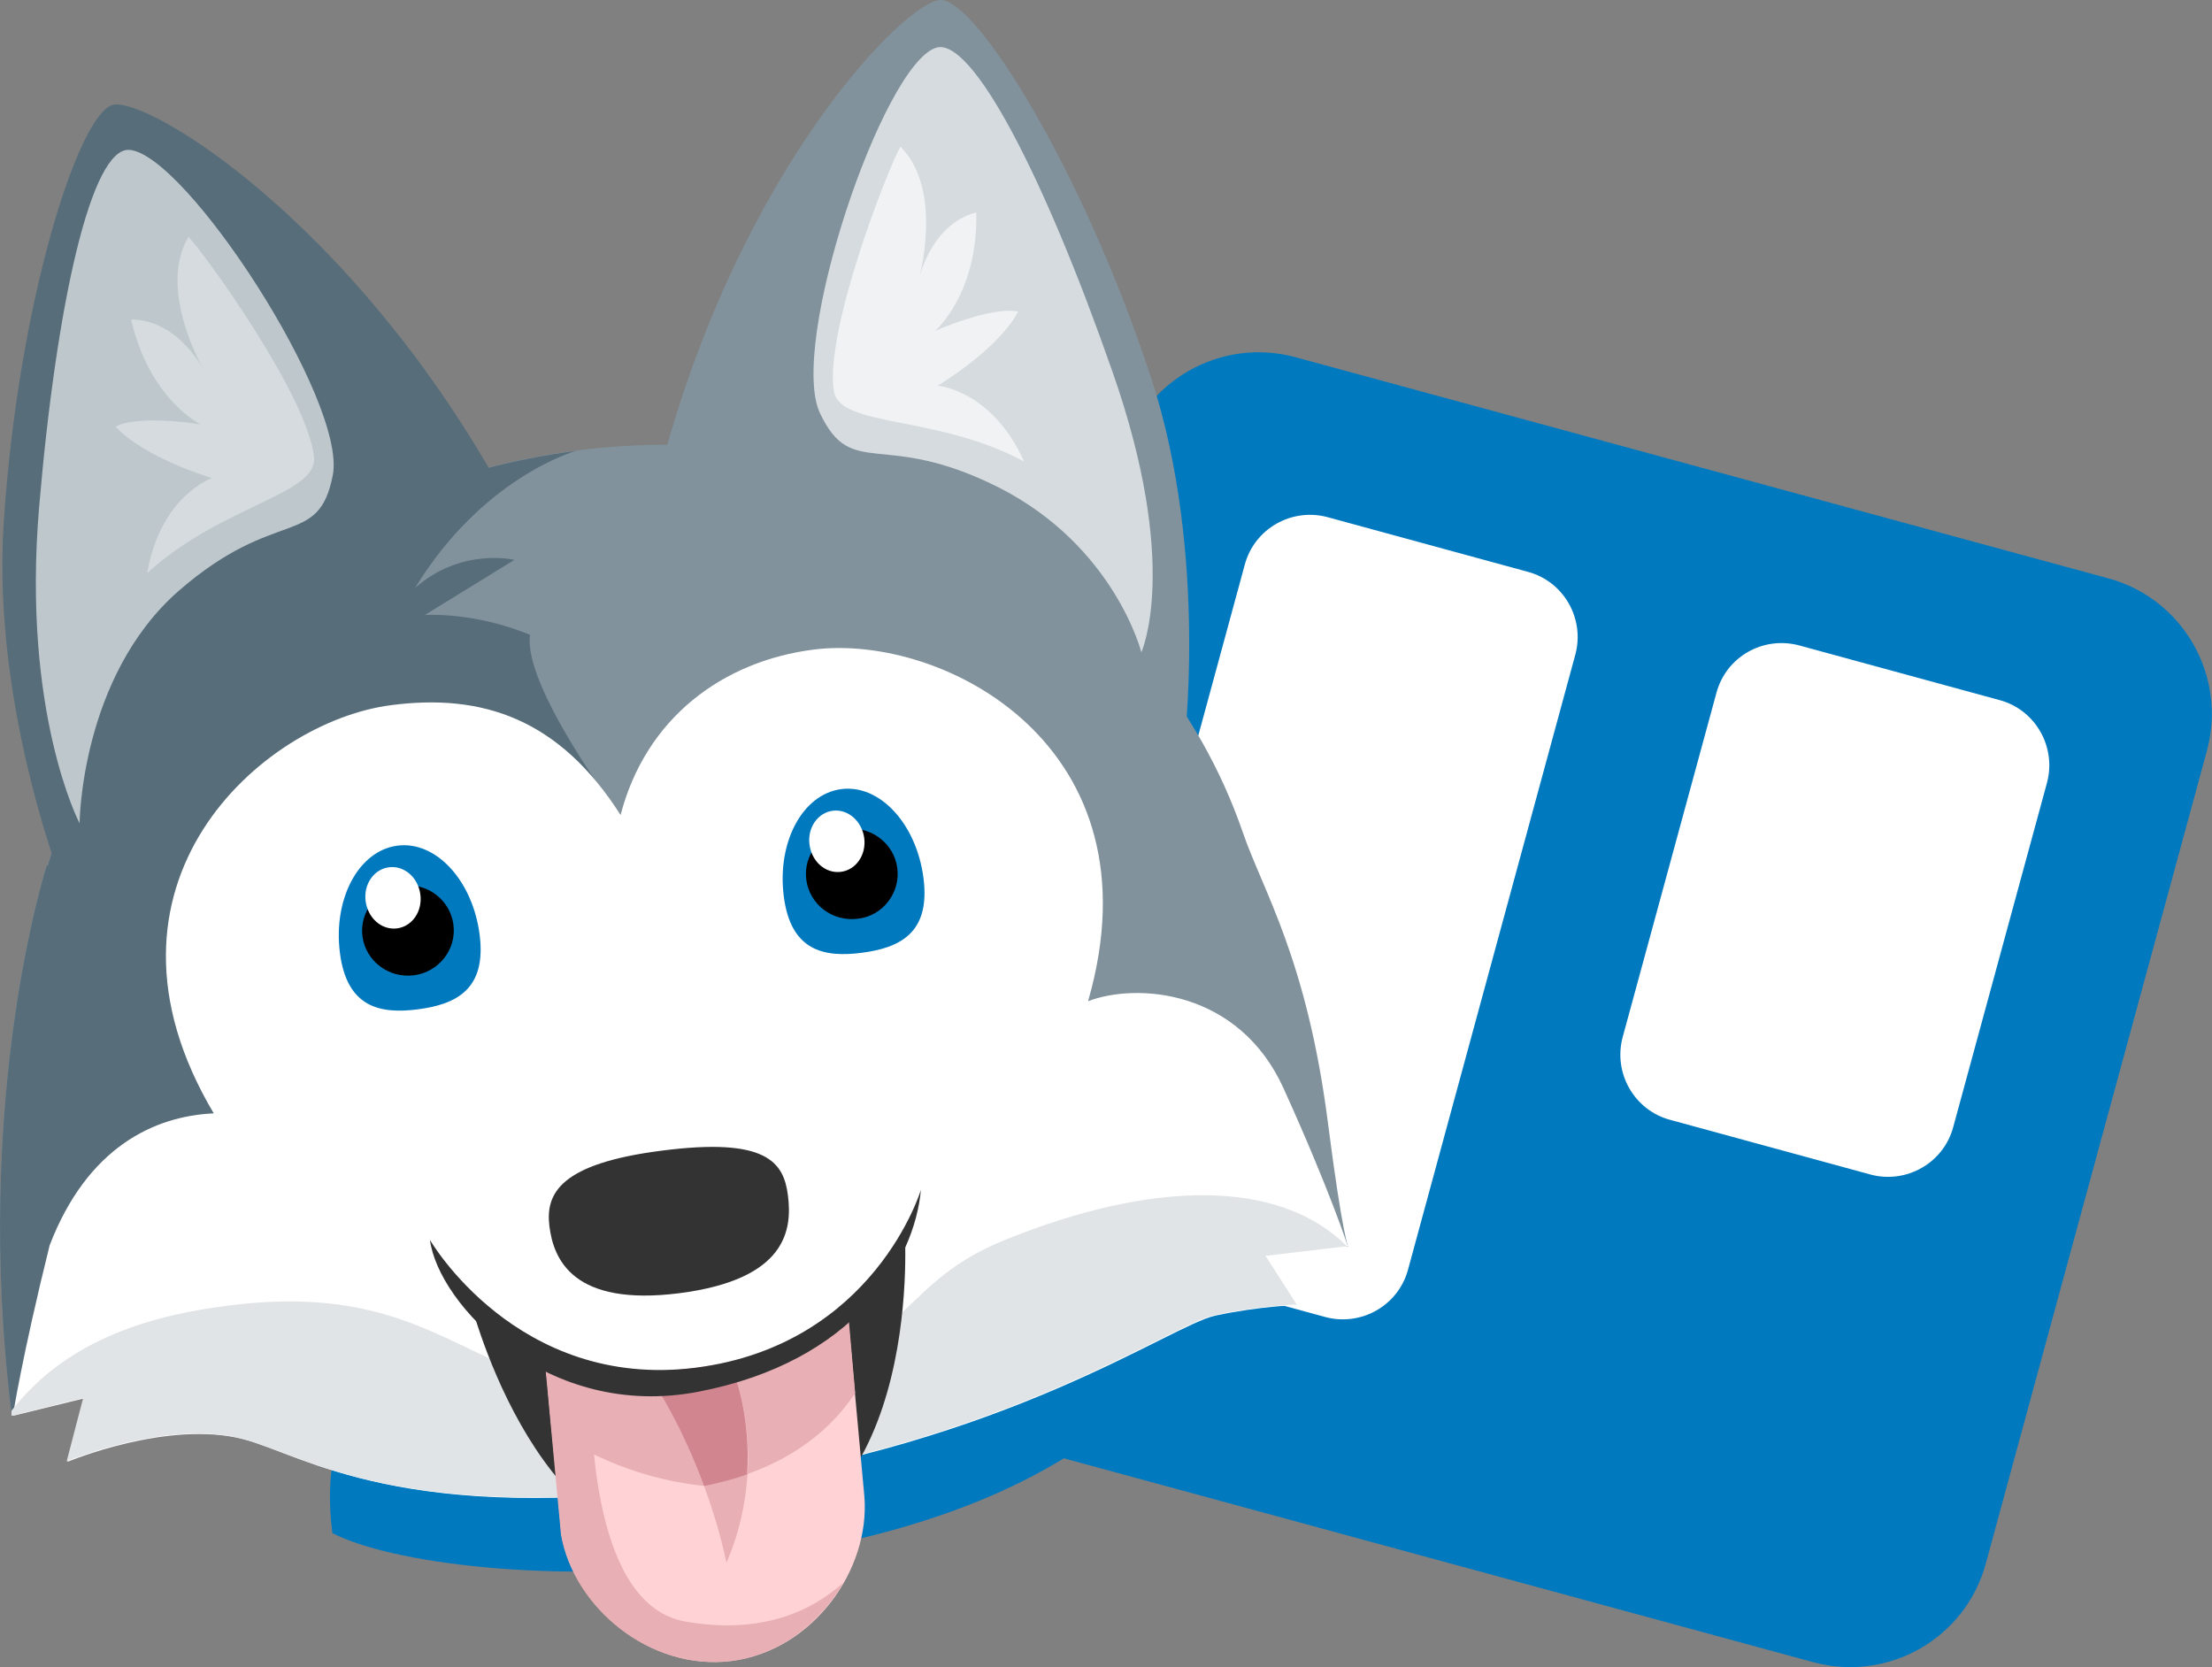 <?xml version="1.0" encoding="utf-8"?>
<!-- Generator: Adobe Illustrator 21.1.0, SVG Export Plug-In . SVG Version: 6.00 Build 0)  -->
<svg version="1.1" id="Layer_1" xmlns:sketch="http://www.bohemiancoding.com/sketch/ns"
	 xmlns="http://www.w3.org/2000/svg" xmlns:xlink="http://www.w3.org/1999/xlink" x="0px" y="0px" viewBox="0 0 481.2 362.7"
	 style="enable-background:new 0 0 481.2 362.7;" xml:space="preserve">
<rect x="0" y="0" width="481.2" height="362.7" fill="#808080" stroke="none"/>
<style type="text/css">
	.st0{fill:#0079BF;}
	.st1{fill:#FFFFFF;}
	.st2{fill:#81929C;}
	.st3{fill:#576D7A;}
	.st4{fill:#E1E4E6;}
	.st5{fill:#333333;}
	.st6{fill:#FFD2D5;}
	.st7{fill:#E8AFB4;}
	.st8{fill:#D1868F;}
	.st9{fill:#BEC7CC;}
	.st10{fill:#D5DBDE;}
	.st11{fill:#F0F2F3;}
</style>
<g id="Page-1_4_">
	<g id="Logos_3_" transform="translate(-1579, -521)">
		<g id="Group_4_" transform="translate(-9, 1)">
			<g id="Trello-Logo_3_" transform="translate(468, 0)">
				<g id="Trello-Mark---Blue---Flat_3_" transform="translate(1020, 420)">
					<g id="Mark_3_" transform="translate(100, 100)">
						<path id="Board_3_" class="st0" d="M281.8,77.7l176.8,48.1c16.3,4.4,25.9,21.2,21.5,37.5L432,340.1
							c-4.4,16.3-21.2,25.9-37.5,21.5l-176.8-48.1c-16.3-4.4-25.9-21.2-21.5-37.5l48.1-176.9C248.7,82.9,265.5,73.3,281.8,77.7z"/>
						<path id="Right-List_3_" class="st1" d="M391.4,140.4l43.6,11.9c7.8,2.1,12.4,10.2,10.3,18l-20.4,74.9
							c-2.1,7.8-10.2,12.4-18,10.3l-43.6-11.9c-7.8-2.1-12.4-10.2-10.3-18l20.4-74.9C375.5,142.9,383.5,138.3,391.4,140.4z"/>
						<path id="Left-List_3_" class="st1" d="M288.8,112.5l43.6,11.9c7.8,2.1,12.4,10.2,10.3,18l-36.4,133.8
							c-2.1,7.8-10.2,12.4-18,10.3l-43.6-11.9c-7.8-2.1-12.4-10.2-10.3-18l36.4-133.8C272.9,115,281,110.4,288.8,112.5z"/>
					</g>
				</g>
			</g>
		</g>
	</g>
</g>
<g id="Page-1" sketch:type="MSPage">
	<g id="Original-Assets" transform="translate(-1039, -1878)" sketch:type="MSArtboardGroup">
		<g id="Group" transform="translate(229, 198)" sketch:type="MSLayerGroup">
			<g id="Mascots" transform="translate(810, 1680)" sketch:type="MSShapeGroup">
				<g id="Taco">
					<g>
						<g transform="translate(69, 43)">
							<g id="Head" transform="translate(0, 78.394)">
								<path id="Shape" class="st0" d="M89.1,218.5c40.4-5.1,62.1-15.6,74.7-23.5c1.9-5.1-2.4-19.1-2.4-19.1L4.9,191.5
									c0,0-3.4,6.4-1.6,20.6C15.6,218.5,50.7,223.4,89.1,218.5"/>
								<path id="Shape_1_" class="st2" d="M81.9,153.9c98.7-12.6,142.3-4.1,142.3-4.1c0.2,0.1-1.1-1.8-4.3-26.8
									c-4.6-35.9-14.1-50.4-18.6-63.5C182.3,4.6,123.9-32,56.5-23.4C-0.3-16.2-44.9,20.9-58.6,66.8l-0.2-0.1
									c0,0-16.4,50.4-7.6,120C-48,167.6-16.9,166.4,81.9,153.9"/>
								<path id="Shape_2_" class="st3" d="M46.3,16.7c-12.4-5.1-22.9-4.3-22.9-4.3l19.5-12c0,0-11.5-2.8-21.6,6.1
									c14.6-23.9,34.5-29.7,35-29.8C-0.5-16-45,21-58.6,66.9l-0.2-0.1c0,0-16.4,50.4-7.6,120c8-8.3,18.4-13.2,35.8-17.1L65.8,56.1
									C65.9,55.9,44.7,28,46.3,16.7"/>
								<path id="Shape_3_" class="st1" d="M-50.7,182.8l-3.6,13.8c0,0,21.9-9.2,38.3-4.9c13.3,3.5,34.8,19,100.5,10
									c65.6-8.9,101.1-34.8,110.9-36.9s17.9-2.3,17.9-2.3l-6.8-10.6l17.7-2.2c0,0-3.8-11.9-14-34.4c-9.7-21.3-31.7-23-42.5-18.9
									c16-55.5-31.5-80-59.6-76.5c-19.9,2.5-36.6,14.9-42.1,36C52.7,35,36,29.4,16.1,32c-28.1,3.6-68.2,39-38.6,88.8
									c-13,0.6-27.5,7.4-35.7,28.7c-6.1,24.6-8,37.1-8,37.1L-50.7,182.8L-50.7,182.8z"/>
								<path id="Shape_4_" class="st4" d="M224,149.7c-14.7-14.7-42.2-14.4-74.3-1.4c-26.8,10.8-18.1,26.8-66.7,33.1
									c-48.5,6.3-51.1-25.3-102.2-18.8c-15.9,2-34.9,6.9-47.3,22.9c0,0.7,0,1.1,0,1.1l15.6-3.9l-3.6,13.8c0,0,21.9-9.2,38.3-4.9
									c13.3,3.5,34.8,19,100.5,10c65.6-8.9,101.1-34.8,110.9-36.9s17.9-2.3,17.9-2.3l-6.8-10.6L224,149.7L224,149.7z"/>
							</g>
							<g id="Nose" transform="translate(108.217, 215.226)">
								<path id="Shape_5_" class="st5" d="M-5.8,1.9c0.9,7.2-0.1,18.2-23.7,21.2c-23,2.9-27.3-7.3-28.2-14.6
									c-0.9-7.2,2.5-13.6,24.3-16.4C-10.4-10.9-6.7-5.4-5.8,1.9"/>
							</g>
							<g id="Left-Eye" transform="translate(74.043, 149.661)">
								<path id="Shape_6_" class="st0" d="M-38.7,10.7C-40.2-1.1-48.2-9.8-56.6-8.7s-14,11.5-12.5,23.3s8.6,13.4,17,12.3
									S-37.2,22.5-38.7,10.7"/>
								<path id="Shape_7_" d="M-44.4,8.5c-0.7-5.4-5.7-9.2-11.1-8.5s-9.4,5.6-8.7,11c0.7,5.4,5.7,9.2,11.2,8.5
									C-47.6,18.8-43.7,13.9-44.4,8.5"/>
								<path id="Shape_8_" class="st1" d="M-51.6,1.9c0.5,3.7-1.8,7-5.1,7.4C-60,9.7-63,7.1-63.5,3.4c-0.5-3.7,1.8-7,5.1-7.4
									C-55.1-4.4-52.1-1.8-51.6,1.9"/>
							</g>
							<g id="Right-Eye" transform="translate(160.902, 149.661)">
								<path id="Shape_9_" class="st0" d="M-29-1.6c-1.5-11.8-9.5-20.5-17.9-19.4s-14,11.5-12.5,23.3s8.6,13.4,17,12.3
									C-34,13.5-27.5,10.2-29-1.6"/>
								<path id="Shape_10_" d="M-34.7-3.8c-0.7-5.4-5.7-9.2-11.1-8.5c-5.5,0.7-9.4,5.6-8.7,11c0.7,5.4,5.7,9.2,11.2,8.5
									C-37.9,6.6-34,1.6-34.7-3.8"/>
								<path id="Shape_11_" class="st1" d="M-41.9-10.4c0.5,3.7-1.8,7-5.1,7.4c-3.3,0.4-6.3-2.2-6.8-5.9c-0.5-3.7,1.8-7,5.1-7.4
									C-45.4-16.7-42.4-14-41.9-10.4"/>
							</g>
							<g id="Mouth" transform="translate(85.435, 226.629)">
								<path id="Shape_12_" class="st5" d="M-52.6,11.7c0,0,13.5,57.2,51,56.6c48.4-0.8,44-69.4,44-69.4S28.6,31.4-2.4,33.1
									C-33.4,34.8-52.6,11.7-52.6,11.7"/>
								<path id="Shape_13_" class="st6" d="M-35.8,26.6l3.5,37.6c2.7,15.7,19.2,29.7,37,27.5c17.8-2.3,30.2-19.9,28.9-35.8
									l-3.5-38.4C22.7,22.3,9.7,26.3-3.1,28C-15,29.4-24.8,28.5-35.8,26.6"/>
								<path id="Shape_14_" class="st7" d="M-5.4,83.1C-25.1,79.6-26.2,42.4-25.9,28c-3.3-0.4-6.6-0.8-10-1.4l3.5,37.6
									c2.7,15.7,19.2,29.7,37,27.5c10.7-1.4,19.4-8.3,24.4-17C22.4,80.6,11.5,86.1-5.4,83.1"/>
								<path id="Shape_15_" class="st7" d="M-3.1,27.9c-11.9,1.5-21.7,0.7-32.7-1.3l1.4,15.2c5.8,3.3,16.7,10.1,33.1,11.8
									c-4.9-13.3-10.4-21.5-10.4-21.5l17.2-2.2c0,0,3.4,8.8,2.7,21.1c11.9-4.2,19.1-11.1,23.4-17.6l-1.4-16
									C22.7,22.2,9.7,26.2-3.1,27.9"/>
								<path id="Shape_16_" class="st7" d="M-1.3,53.5c1.8,5,3.6,10.6,4.9,16.8c3-6.9,4.2-13.5,4.6-19.4c-2.8,1-5.9,1.9-9.2,2.5
									C-1.1,53.5-1.2,53.5-1.3,53.5"/>
								<path id="Shape_17_" class="st8" d="M5.5,29.9l-17.2,2.2c0,0,5.5,8.2,10.4,21.5c0.1,0,0.2,0,0.2,0c3.4-0.7,6.4-1.5,9.2-2.5
									C8.9,38.7,5.5,29.9,5.5,29.9"/>
								<path id="Shape_18_" class="st5" d="M45.9-10.8C44.5,4.8,31.3,26.6-2.4,33.1c-32.9,6.4-56.7-19-58.5-33
									c0,0,18.9,32.7,57.8,27.8C35.8,22.9,45.9-10.8,45.9-10.8"/>
							</g>
							<g id="Left-Ear" transform="translate(18.511, 0)">
								<path id="Shape_19_" class="st3" d="M21,62.6C-11.5,4.7-55.4-21.9-62.9-20.2s-20.7,43.1-23.8,90.9
									c-2.7,41,13.8,81.4,13.8,81.4"/>
								<path id="Shape_20_" class="st9" d="M-15.1,60.3c3-16.1-32.1-69.9-44.3-70.7c-8.2-0.5-15.8,33-19.6,77.7
									c-3.8,44.8,8.8,68.8,8.8,68.8s0.2-31.9,21.6-50.6C-27.3,67-18.2,76.4-15.1,60.3"/>
								<path id="Shape_21_" class="st10" d="M-19.2,56.4c0.9,8.2-20.2,10.5-36.3,25.3C-52.6,64.8-41.4,61-41.4,61
									s-14.6-4.3-21-11.2c5.2-2.7,18.5-0.5,18.5-0.5S-55,43.9-59,26.5c10.3,0,15.8,11,15.8,11s-10.2-17.5-3.3-29
									C-42.6,12.7-20.6,43.2-19.2,56.4"/>
							</g>
							<g id="Right-Ear" transform="translate(148.087, 0)">
								<path id="Shape_22_" class="st2" d="M-73.1,58.1C-56.1-6.1-20.2-42.8-12.5-43c7.7-0.2,30.8,36.5,45.8,82.1
									c12.8,39,7,82.2,7,82.2"/>
								<path id="Shape_23_" class="st10" d="M-38.7,46.9c-7-14.8,13.6-75.7,25.2-79.5c7.8-2.6,23.6,28,38.4,70.4
									c14.9,42.4,6.3,61.1,6.3,61.1S25.4,75.8,0.1,63C-25.2,50.3-31.7,61.6-38.7,46.9"/>
								<path id="Shape_24_" class="st11" d="M-35.7,42c1.2,8.1,22.2,5.1,41.4,15.4c-7-15.6-18.8-16.5-18.8-16.5S0,33.1,4.4,24.8
									C-1.3,23.5-13.7,29-13.7,29s9.4-8,9-25.8c-10,2.6-12.5,14.6-12.5,14.6s5.5-19.4-4-28.9C-24-6.2-37.7,28.9-35.7,42"/>
							</g>
						</g>
					</g>
				</g>
			</g>
		</g>
	</g>
</g>
</svg>
